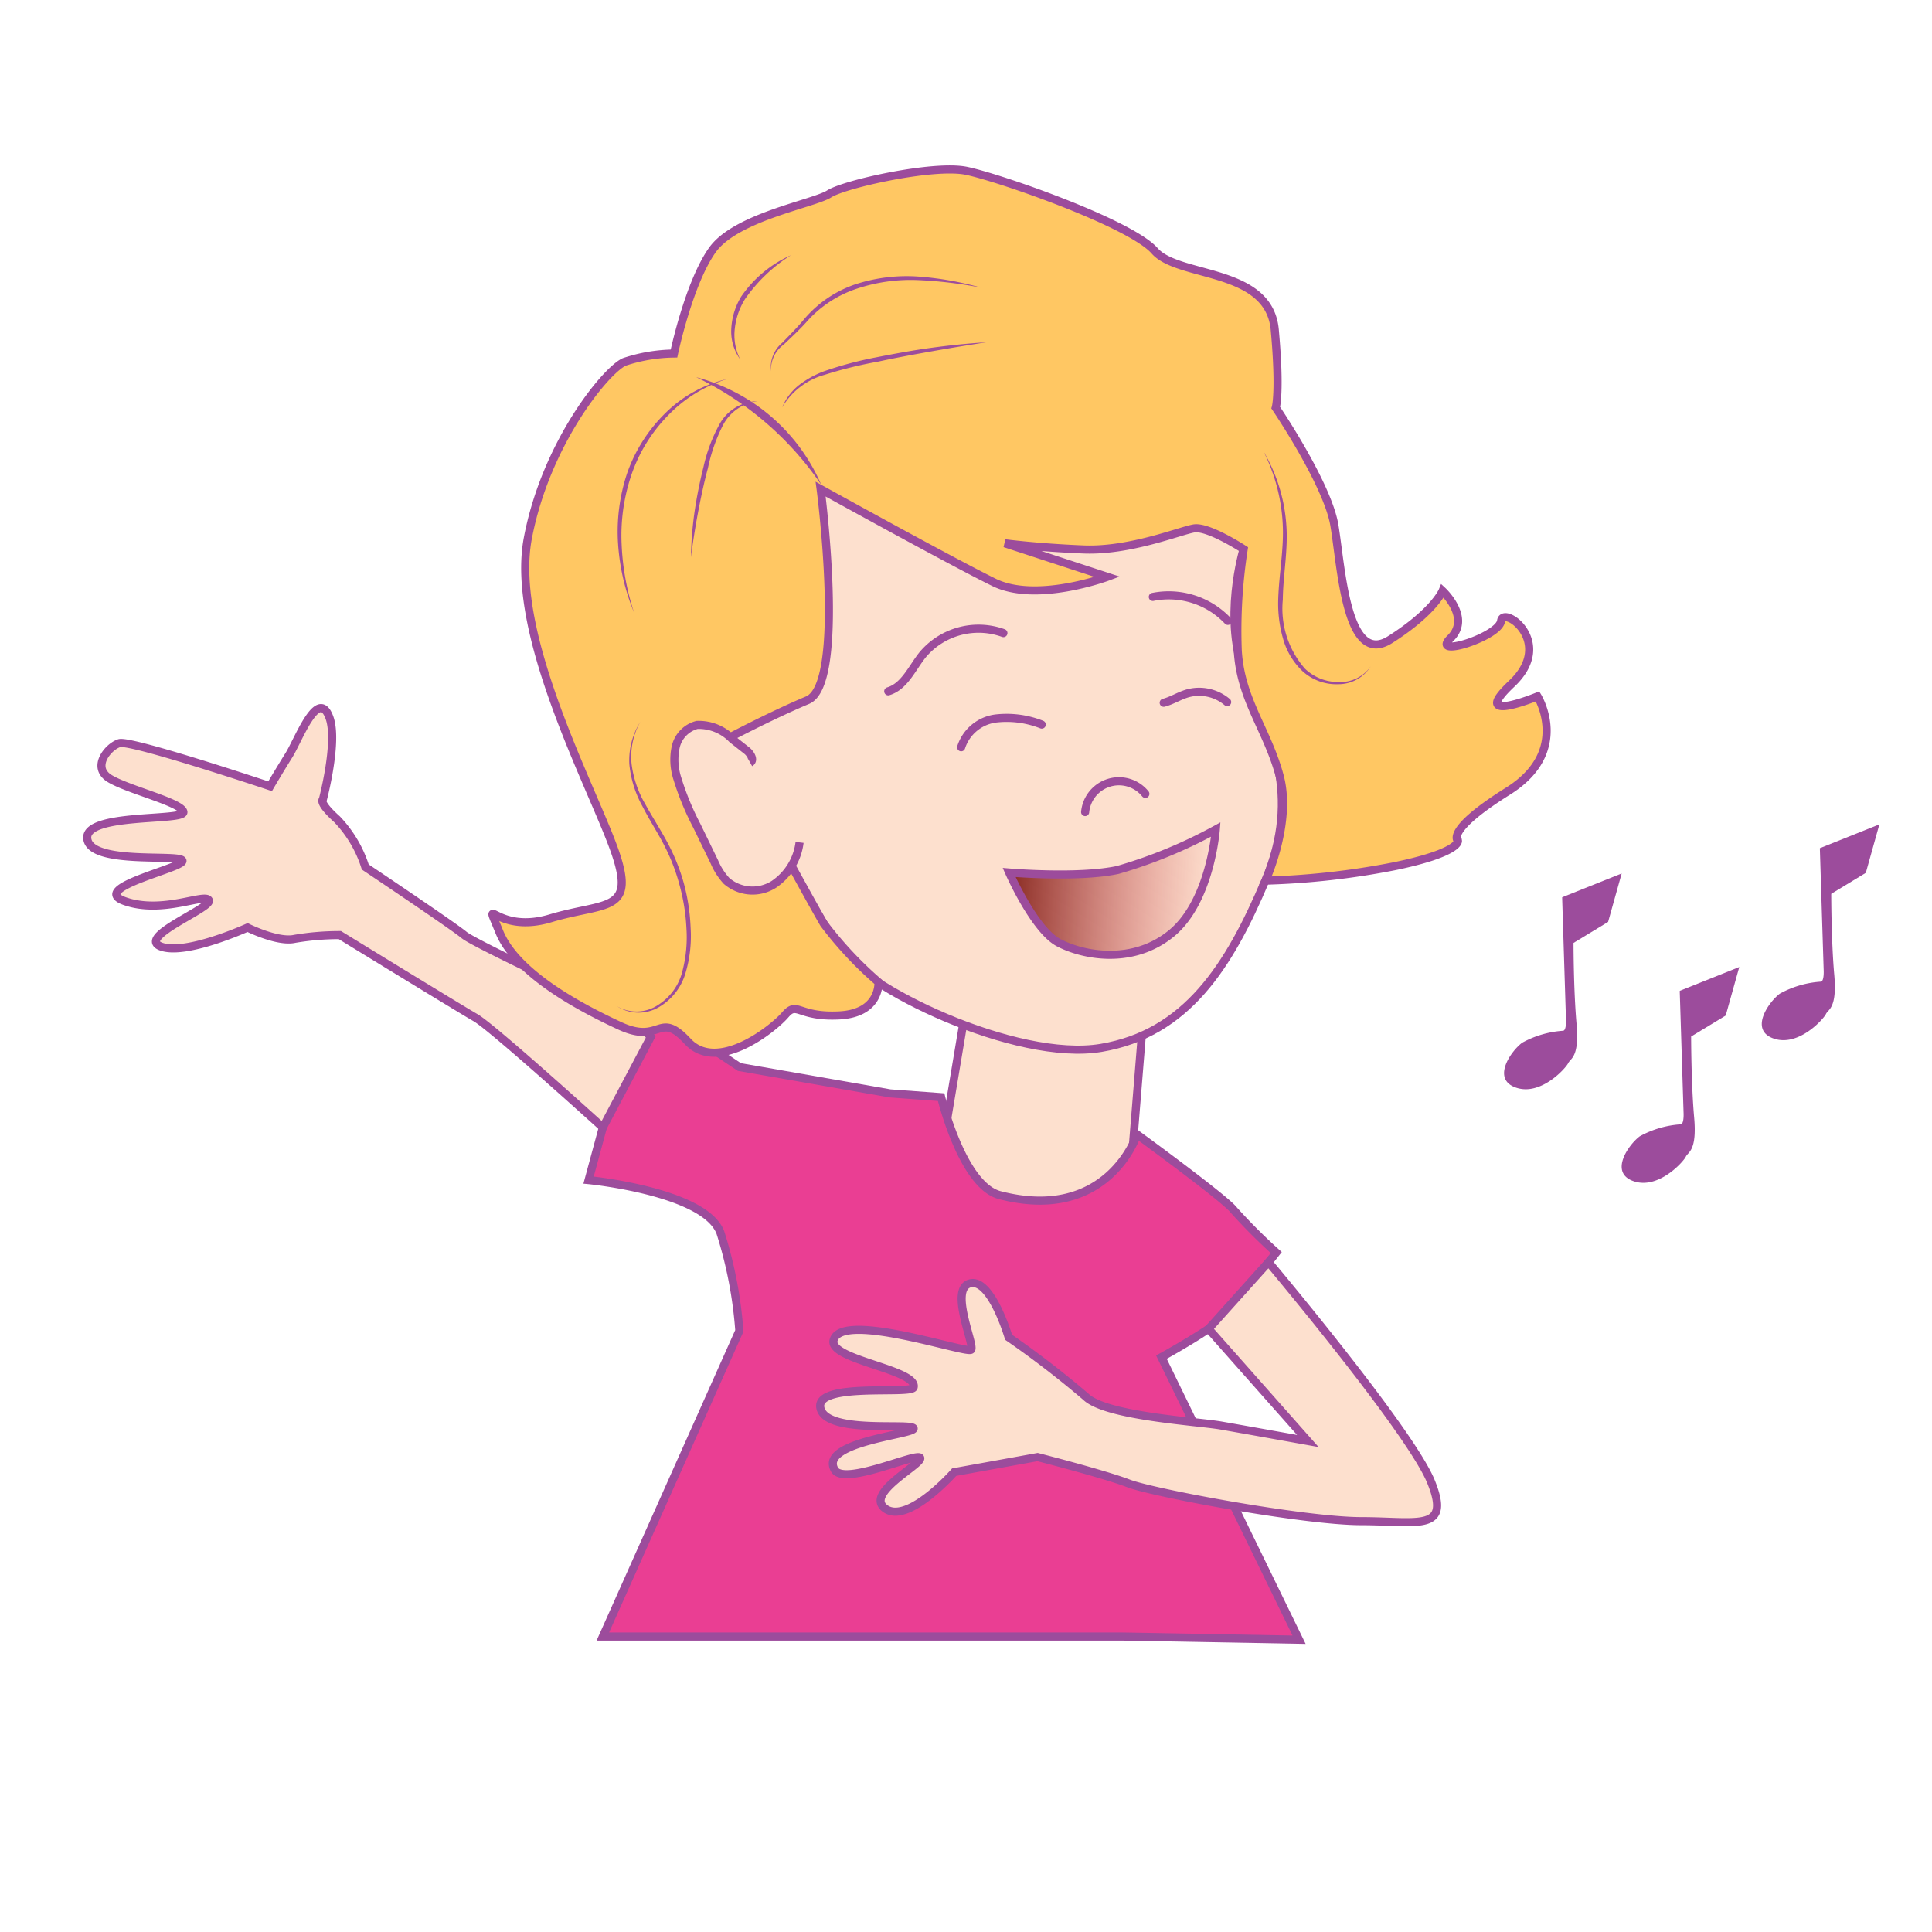 <svg id="word" xmlns="http://www.w3.org/2000/svg" xmlns:xlink="http://www.w3.org/1999/xlink" viewBox="0 0 160 160"><defs><style>.cls-1{fill:#fde0ce;}.cls-1,.cls-2,.cls-3,.cls-5,.cls-6{stroke:#9c4c9c;}.cls-1,.cls-3{stroke-miterlimit:10;}.cls-1,.cls-3,.cls-6{stroke-width:0.67px;}.cls-2{fill:#ea3e93;}.cls-2,.cls-5{stroke-width:0.672px;}.cls-3{fill:#ffc763;}.cls-4{fill:#9c4c9c;}.cls-5{fill:none;stroke-linecap:round;}.cls-6{fill:url(#linear-gradient);}</style><linearGradient id="linear-gradient" x1="28.938" y1="74.654" x2="45.82" y2="74.654" gradientTransform="translate(58.931 -3.043) rotate(3.302)" gradientUnits="userSpaceOnUse"><stop offset="0" stop-color="#882a21"/><stop offset="1" stop-color="#d24d57" stop-opacity="0"/></linearGradient></defs><path class="cls-1" d="M80.425,80.874l-2.1,12.5s-1.123,9.353,4.466,10.289S93.69,96.48,93.69,96.48l1.163-14.358Z"/><path class="cls-2" d="M73.714,90.55,61.229,88.365,52.8,82.747,48.744,97.729s9.676.936,10.924,4.37a35.294,35.294,0,0,1,1.561,8.115L49.923,135.531H92.84c.526,0,14.744.263,14.744.263l-11.4-23.4s5.135-2.809,6-4.058,3.51-4.606,3.51-4.606a46.709,46.709,0,0,1-3.51-3.509c-.694-.936-8.017-6.27-8.017-6.27S91.786,101.3,82.8,98.977c-3.109-.8-4.859-8.115-4.859-8.115Z"/><path class="cls-1" d="M52.386,84.279S39.38,78.221,38.443,77.44,30.25,71.8,30.25,71.8a10.162,10.162,0,0,0-2.341-3.954c-1.561-1.4-1.171-1.638-1.171-1.638s1.269-4.784.547-6.774c-.937-2.581-2.575,1.858-3.356,3.106s-1.56,2.575-1.56,2.575S10.82,61.253,9.883,61.544s-2.34,2.007-.78,2.943,6.009,1.984,6.087,2.764-8.272.045-7.96,2.23,7.726,1.2,7.882,1.8-7.882,2.263-4.76,3.355,6.632-.7,6.945-.078-6.009,3.043-3.98,3.824S20.5,76.816,20.5,76.816s2.5,1.249,3.9.937a22.234,22.234,0,0,1,3.745-.313s9.832,6.031,11.237,6.839S49.924,93.37,49.924,93.37l3.97-7.5Z"/><path class="cls-1" d="M100.088,110.054l8.22,9.284s-5.289-.95-7.208-1.284-9.512-.768-11.172-2.378a79,79,0,0,0-6.4-4.928s-1.481-5.035-3.259-4.443c-1.634.545.47,5.08.158,5.47s-10.765-3.242-11.393-.781c-.415,1.63,6.99,2.42,6.63,3.9-.155.637-8.191-.468-7.722,1.717s7.563,1.18,7.722,1.682-7.842,1.1-6.552,3.413c.779,1.394,6.945-1.506,7.1-.96s-4.728,2.969-2.855,4.218,5.664-3.047,5.664-3.047l6.905-1.249s5.513,1.405,7.542,2.185,14.581,3.122,19.263,3.122,7.491.936,5.775-3.278-13.455-18.171-13.455-18.171Z"/><path class="cls-1" d="M102.988,45.47s-1.817,5.937.18,10.629,4.646,9.676,1.625,16.822-6.562,12.673-13.6,13.858-19.9-5-21.9-8.486-9.317-14.722-10.4-19.97-1.331-16.268-.13-19.889,9.021-6.145,16.231-3.94,28.375,4.878,28.375,4.878Z"/><path class="cls-3" d="M67.961,40.505s2.113,16.137-1.08,17.479-6.99,3.369-6.99,3.369,7.278,13.364,8.34,15.152a31.027,31.027,0,0,0,4.52,4.827s.19,2.582-3.243,2.758-3.467-1.227-4.476-.051-5.619,4.851-8.076,2.206-2.158.321-5.649-1.3-8.583-4.388-9.958-7.777-.358.262,4.237-1.115,7.173-.4,5.273-5.715-8.637-17.854-7.15-25.747,6.5-13.966,8-14.62a13.468,13.468,0,0,1,4.107-.692S57.043,23.438,59,20.7s8.406-3.829,9.676-4.646,8.636-2.46,11.344-1.91,13.6,4.347,15.6,6.626,9.481,1.365,9.951,6.543.08,6.451.08,6.451,4.28,6.308,4.857,9.736.978,11.78,4.612,9.472,4.348-4.036,4.348-4.036,2.384,2.213.659,3.911,4.006-.1,4.185-1.422,4.521,1.767.875,5.2,2.146,1.047,2.146,1.047,2.819,4.553-2.458,7.855-4.134,4.115-4.134,4.115.165.978-5.279,2.1a64.61,64.61,0,0,1-10.66,1.191s2.208-4.788,1.181-8.646-3.262-6.362-3.48-10.465a43.791,43.791,0,0,1,.494-8.34s-2.938-1.919-4.112-1.722-5.311,1.9-9.159,1.743-6.513-.512-6.513-.512L91.71,47.77s-5.868,2.184-9.375.467S67.961,40.505,67.961,40.505Z"/><path class="cls-4" d="M63.855,30.758A2.635,2.635,0,0,1,64.77,28.4c.612-.634,1.215-1.233,1.774-1.906a9.6,9.6,0,0,1,4.321-2.958,13.744,13.744,0,0,1,5.211-.63,26.062,26.062,0,0,1,5.147.91,34.812,34.812,0,0,0-5.16-.617,14.053,14.053,0,0,0-5.074.7,9.543,9.543,0,0,0-4.229,2.8c-.58.642-1.233,1.248-1.856,1.837A2.548,2.548,0,0,0,63.855,30.758Z"/><path class="cls-4" d="M62.754,33.227a3.75,3.75,0,0,0-2.906,2.034,14.237,14.237,0,0,0-1.22,3.506c-.327,1.209-.585,2.435-.819,3.666s-.426,2.472-.589,3.72a30.307,30.307,0,0,1,.3-3.768,37.563,37.563,0,0,1,.74-3.713A13.262,13.262,0,0,1,59.6,35.11,3.668,3.668,0,0,1,62.754,33.227Z"/><path class="cls-4" d="M61.3,29.762a3.941,3.941,0,0,1-.735-2.58,5.674,5.674,0,0,1,.812-2.613A9.849,9.849,0,0,1,65.5,21.136a13.278,13.278,0,0,0-3.8,3.632,5.755,5.755,0,0,0-.845,2.436A4.472,4.472,0,0,0,61.3,29.762Z"/><path class="cls-4" d="M64.777,33.735a4.544,4.544,0,0,1,1.375-1.829,7.954,7.954,0,0,1,2.02-1.133,30.49,30.49,0,0,1,4.443-1.19c1.5-.295,3.006-.574,4.521-.78s3.037-.363,4.562-.458q-2.264.352-4.516.747c-1.5.266-3,.54-4.489.863a34.885,34.885,0,0,0-4.418,1.091A5.878,5.878,0,0,0,64.777,33.735Z"/><path class="cls-4" d="M60.226,31.388a11.468,11.468,0,0,0-4.909,3.024A13.073,13.073,0,0,0,52.3,39.3a15.563,15.563,0,0,0-.822,5.711,20.758,20.758,0,0,0,1.037,5.732,18.04,18.04,0,0,1-1.33-5.718,15.26,15.26,0,0,1,.756-5.85,12.964,12.964,0,0,1,3.17-4.97A10.7,10.7,0,0,1,60.226,31.388Z"/><path class="cls-1" d="M62.125,63.158c.358-.2.042-.746-.282-1l-1.2-.945a3.855,3.855,0,0,0-2.918-1.178,2.444,2.444,0,0,0-1.764,1.818,5.073,5.073,0,0,0,.138,2.635,22.784,22.784,0,0,0,1.6,3.881l1.458,3a5.5,5.5,0,0,0,1.014,1.587,3.294,3.294,0,0,0,3.908.288,4.919,4.919,0,0,0,2.139-3.481"/><path class="cls-5" d="M94.853,65.745a2.812,2.812,0,0,0-4.986,1.506"/><path class="cls-5" d="M73.561,57.251c1.351-.407,1.962-1.921,2.845-3.022a6.037,6.037,0,0,1,6.691-1.8"/><path class="cls-5" d="M95.473,49.434a6.732,6.732,0,0,1,6.212,1.983"/><path class="cls-6" d="M83.573,72.258s5.735.486,8.992-.211a39.8,39.8,0,0,0,8.123-3.352s-.443,5.938-3.659,8.591-7.333,1.848-9.353.785S83.573,72.258,83.573,72.258Z"/><path class="cls-4" d="M57.66,31.24a15.6,15.6,0,0,1,10.355,8.913A26.221,26.221,0,0,0,57.66,31.24Z"/><path class="cls-4" d="M53.031,59.774a5.922,5.922,0,0,0-.727,3.485,8.744,8.744,0,0,0,1.159,3.379c.582,1.056,1.242,2.076,1.822,3.156a16.541,16.541,0,0,1,1.363,3.414,16.743,16.743,0,0,1,.547,3.635,10.668,10.668,0,0,1-.4,3.659,4.826,4.826,0,0,1-2.209,2.892,3.315,3.315,0,0,1-3.5-.067,3.224,3.224,0,0,0,3.411-.1,4.6,4.6,0,0,0,2.02-2.814,11.128,11.128,0,0,0,.329-3.559,16.478,16.478,0,0,0-.568-3.551,16.224,16.224,0,0,0-1.3-3.352c-.554-1.069-1.224-2.087-1.774-3.181a8.914,8.914,0,0,1-1.086-3.5A6.017,6.017,0,0,1,53.031,59.774Z"/><path class="cls-4" d="M104.64,37.387a13.828,13.828,0,0,1,1.881,5.994c.174,2.128-.262,4.223-.285,6.3a7.552,7.552,0,0,0,1.839,5.7,3.953,3.953,0,0,0,2.769,1.1,3.068,3.068,0,0,0,2.676-1.3,3.159,3.159,0,0,1-2.673,1.483,4.172,4.172,0,0,1-2.972-1.074,5.875,5.875,0,0,1-1.631-2.747,10.494,10.494,0,0,1-.389-3.168c.059-2.123.485-4.193.375-6.272A15.034,15.034,0,0,0,104.64,37.387Z"/><path class="cls-5" d="M79.6,61.884a3.472,3.472,0,0,1,2.833-2.377,7.868,7.868,0,0,1,3.839.5"/><path class="cls-5" d="M96.374,58.2c.678-.177,1.281-.573,1.954-.771a3.586,3.586,0,0,1,3.3.713"/><path class="cls-4" d="M134.3,72.337l-4.927,1.969v.117l.312,9.95s.062.989-.249.989a8.164,8.164,0,0,0-3.377.991c-.939.7-2.561,3.024-.5,3.723s4.126-1.629,4.315-2.035.937-.468.688-3.26-.25-6.692-.25-6.692l2.864-1.739"/><path class="cls-4" d="M144.04,80.086l-4.928,1.969v.118l.313,9.95s.062.989-.25.989a8.167,8.167,0,0,0-3.376.99c-.94.7-2.562,3.025-.5,3.723s4.127-1.629,4.315-2.035.937-.467.688-3.259-.249-6.693-.249-6.693l2.864-1.738"/><path class="cls-4" d="M155.643,68.271l-4.927,1.969v.118l.312,9.95s.062.989-.249.989a8.175,8.175,0,0,0-3.377.99c-.939.7-2.561,3.025-.5,3.724s4.126-1.63,4.315-2.035.937-.468.688-3.26-.25-6.692-.25-6.692l2.864-1.739"/></svg>